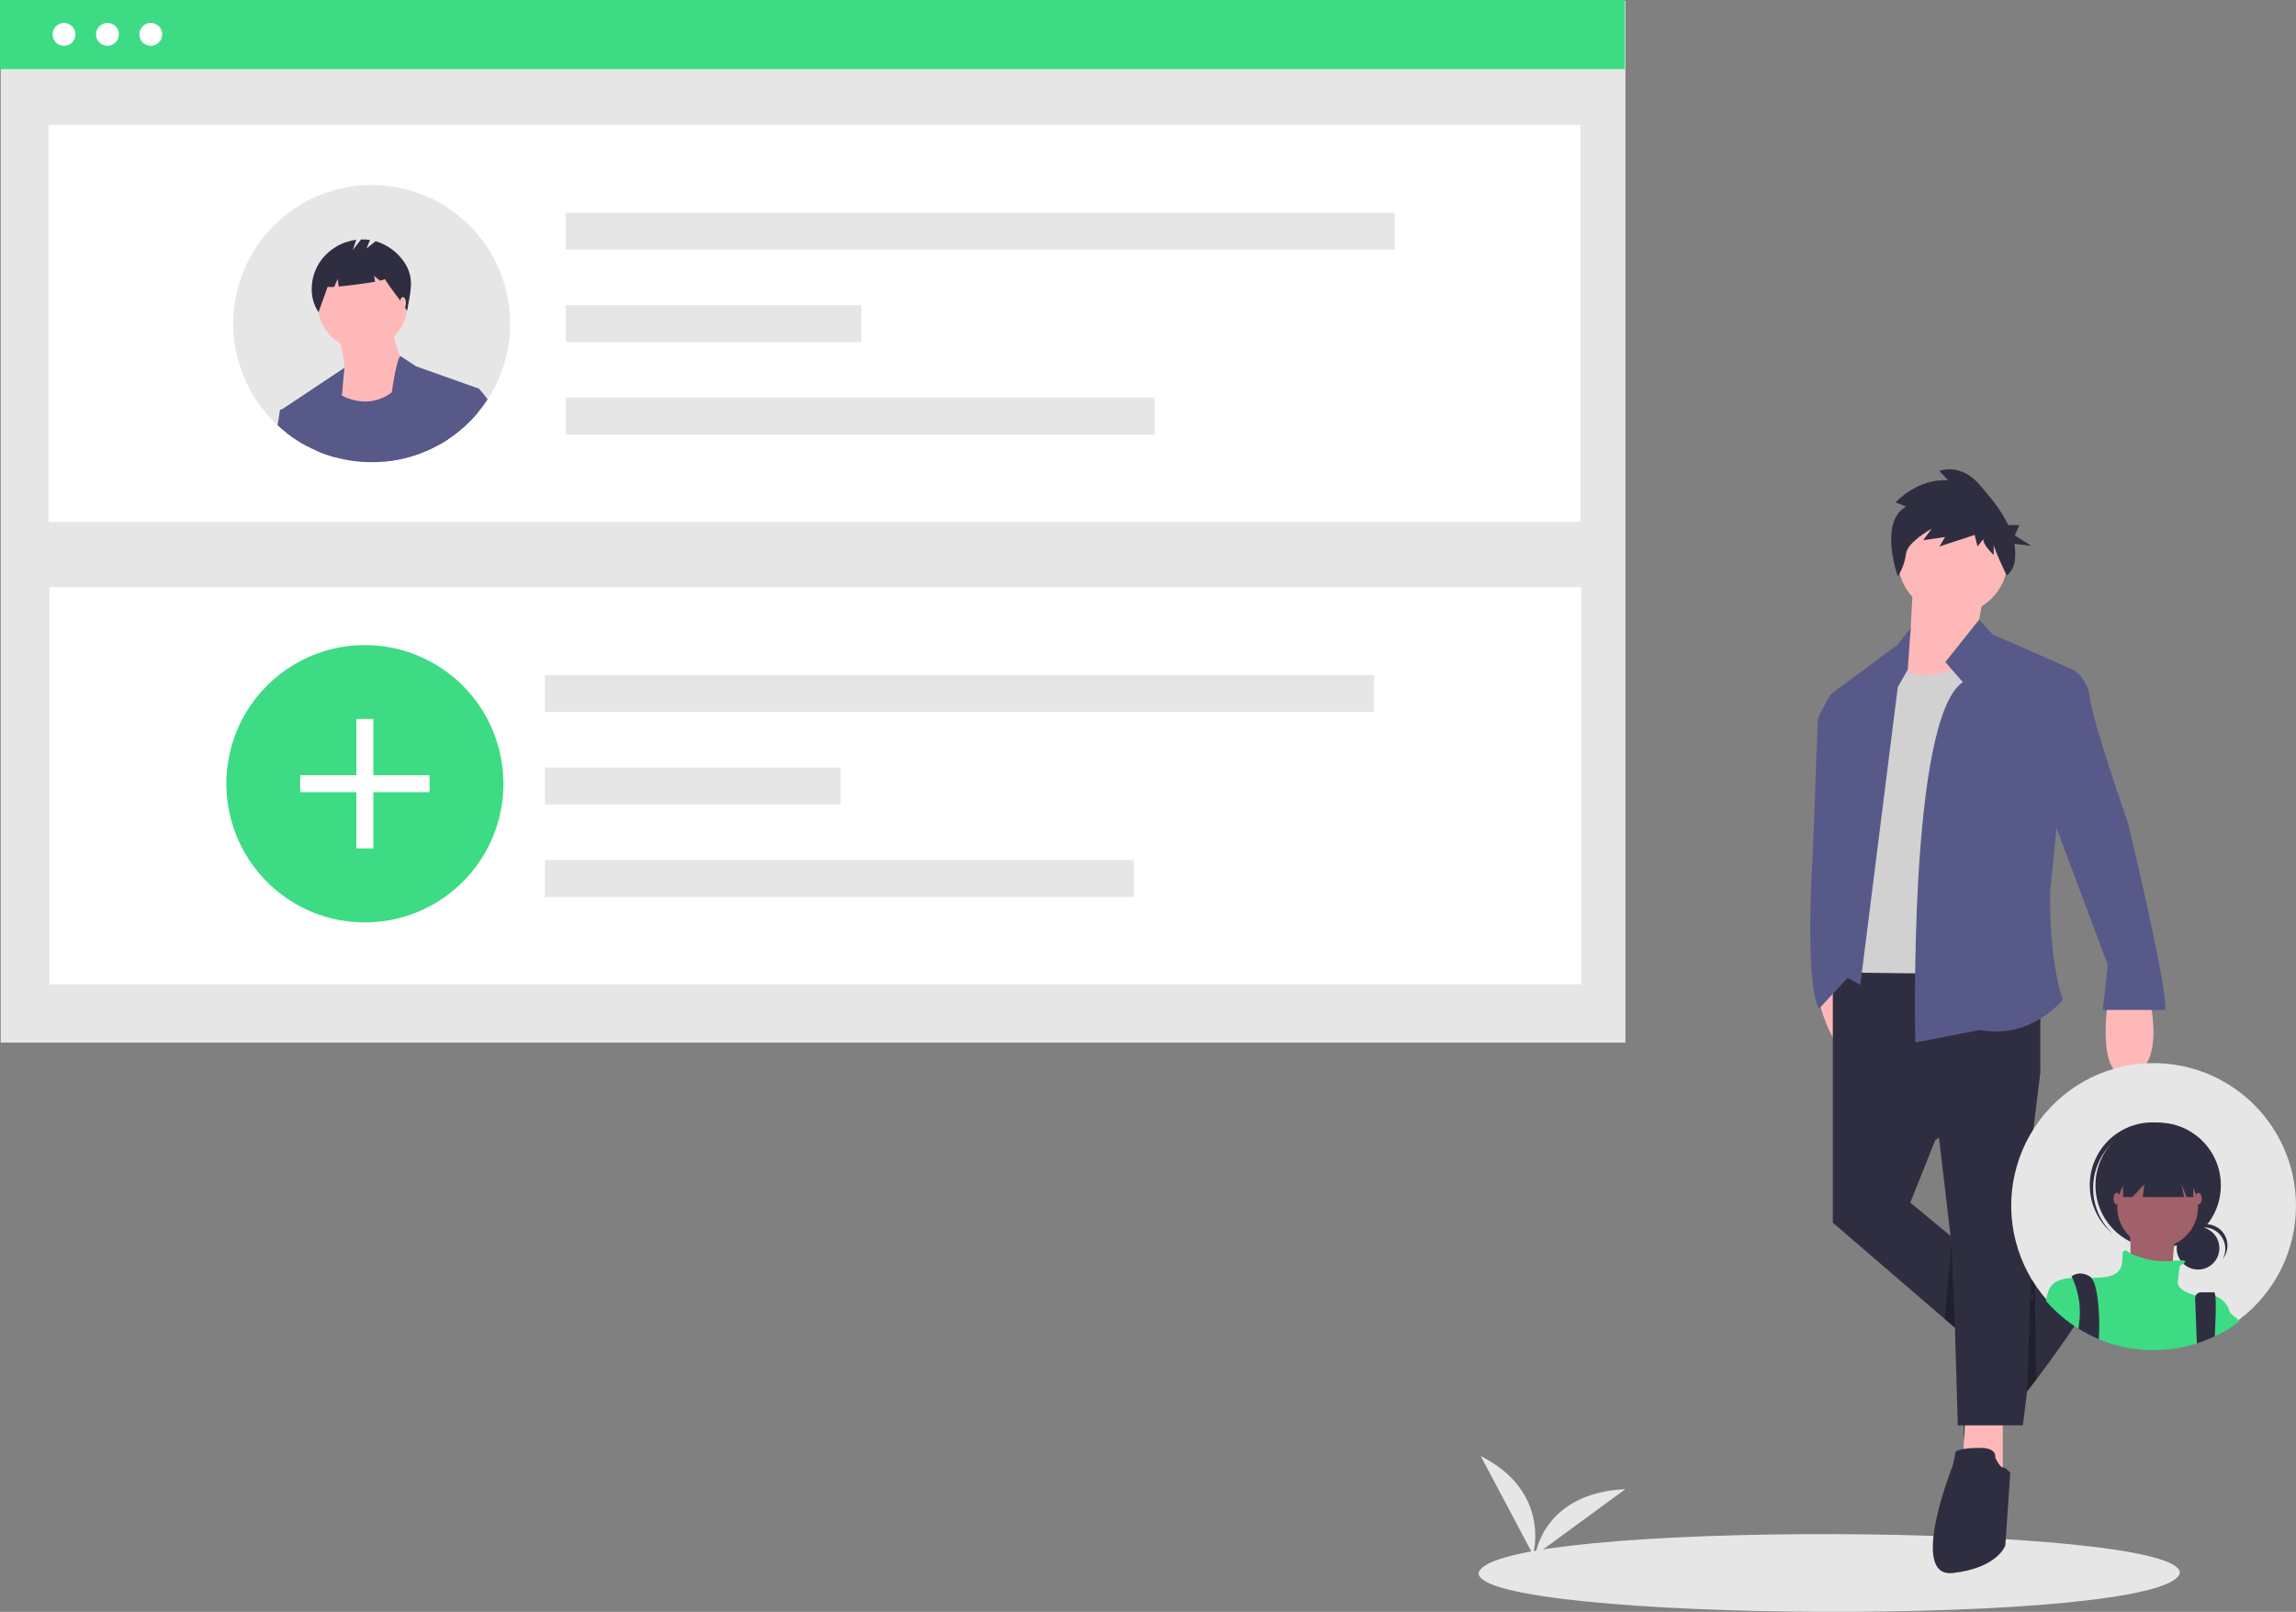 <svg width="567" height="398" viewBox="0 0 567 398" fill="none" xmlns="http://www.w3.org/2000/svg">
<rect x="0" y="0" width="567" height="398" fill="#808080" stroke="none"/>
<g clip-path="url(#clip0)">
<path d="M378.588 383.892C378.588 383.892 383.196 368.367 365.668 359.528L378.588 383.892Z" fill="#E6E6E6"/>
<path d="M379.163 383.974C379.163 383.974 380.991 368.653 401.406 367.692L379.163 383.974Z" fill="#E6E6E6"/>
<path d="M538.328 388.402C535.086 401.754 364.87 400.633 365.127 388.402C368.369 375.051 538.586 376.172 538.328 388.402Z" fill="#E6E6E6"/>
<path d="M58.774 38.112C60.292 38.112 61.522 36.88 61.522 35.361C61.522 33.841 60.292 32.609 58.774 32.609C57.256 32.609 56.025 33.841 56.025 35.361C56.025 36.88 57.256 38.112 58.774 38.112Z" fill="white"/>
<path d="M69.204 38.112C70.722 38.112 71.953 36.88 71.953 35.361C71.953 33.841 70.722 32.609 69.204 32.609C67.687 32.609 66.456 33.841 66.456 35.361C66.456 36.88 67.687 38.112 69.204 38.112Z" fill="white"/>
<path d="M79.636 38.112C81.154 38.112 82.385 36.88 82.385 35.361C82.385 33.841 81.154 32.609 79.636 32.609C78.118 32.609 76.888 33.841 76.888 35.361C76.888 36.88 78.118 38.112 79.636 38.112Z" fill="white"/>
<path d="M401.107 41.824H52.096V43.765H401.107V41.824Z" fill="white"/>
<path d="M502.006 320.443C502.006 320.443 499.986 313.591 503.277 315.826C506.569 318.062 516.149 321.419 512.697 326.795C509.246 332.171 488.587 361.889 485.247 356C483.392 352.731 489.855 325.001 489.855 325.001C489.855 325.001 494.452 323.938 495.11 325.001C495.769 326.065 502.006 320.443 502.006 320.443Z" fill="#2F2E41"/>
<path d="M472.367 145.557L471.749 156.678L463.724 172.744L490.27 171.509L488.418 154.824L489.652 148.027L472.367 145.557Z" fill="#FFB8B8"/>
<path d="M469.28 164.711C469.28 164.711 473.602 169.655 484.714 164.093L493.357 206.111L494.592 243.805L457.551 242.569L458.168 204.257L469.28 164.711Z" fill="#D1D1D1"/>
<path d="M448.574 244.706C448.574 244.706 452.562 264.318 460.019 259.567C467.475 254.815 458.411 241.047 458.411 241.047L448.574 244.706Z" fill="#FFB8B8"/>
<path d="M485.331 350.097L484.714 360.602L494.592 363.691V349.479L485.331 350.097Z" fill="#FFB8B8"/>
<path d="M452.612 240.103V301.897L487.801 332.177L496.444 317.346L471.75 296.954L477.923 281.506L503.852 264.821V240.721L452.612 240.103Z" fill="#2F2E41"/>
<path d="M478.54 278.415L482.244 309.93L483.479 351.947H499.53C499.53 351.947 505.085 314.871 498.913 305.602L503.851 264.823L498.913 248.757L478.54 278.415Z" fill="#2F2E41"/>
<path d="M492.74 359.984C492.74 359.984 493.358 357.512 489.036 357.512C484.715 357.512 482.863 358.13 482.863 358.748C482.718 359.789 482.512 360.821 482.245 361.838C482.245 361.838 471.136 389.645 482.245 388.409C493.355 387.173 495.21 381.613 495.21 381.613L496.444 363.693C496.444 363.693 495.21 362.18 494.592 362.319C493.975 362.458 492.74 359.984 492.74 359.984Z" fill="#2F2E41"/>
<path d="M482.245 151.737C489.746 151.737 495.827 145.65 495.827 138.142C495.827 130.634 489.746 124.547 482.245 124.547C474.744 124.547 468.663 130.634 468.663 138.142C468.663 145.65 474.744 151.737 482.245 151.737Z" fill="#FFB8B8"/>
<path d="M484.715 168.421L480.393 163.478L488.748 153.011L492.123 156.675L511.881 165.327L506.326 219.706C506.326 219.706 505.708 235.772 509.412 246.895C509.412 246.895 501.387 256.782 489.04 254.31L472.989 257.4C472.989 257.4 471.133 177.69 484.715 168.421Z" fill="#575A89"/>
<path d="M471.132 165.332L471.842 155.032L468.664 159.151L451.995 171.51L453.847 240.102L459.402 243.192L468.663 169.66L471.132 165.332Z" fill="#575A89"/>
<path d="M456.316 170.893L451.995 171.511C451.995 171.511 448.908 177.071 448.908 177.69C448.908 178.31 447.673 210.441 447.673 210.441C447.673 210.441 445.513 242.884 449.217 249.063L460.146 237.293L456.316 226.508V170.893Z" fill="#575A89"/>
<path opacity="0.3" d="M481.92 307.164L482.771 327.848L480.204 325.637L481.92 307.164Z" fill="black"/>
<path opacity="0.3" d="M502.444 315.416L501.543 315.863L500.577 343.572L502.809 340.698L502.444 315.416Z" fill="black"/>
<path d="M520.52 247.518C520.52 247.518 517.434 267.295 526.075 265.438C534.717 263.582 531.014 247.518 531.014 247.518H520.52Z" fill="#FFB8B8"/>
<path d="M506.321 165.332H511.876C511.876 165.332 515.58 167.185 516.198 172.747C516.815 178.308 525.458 203.026 525.458 203.026C525.458 203.026 535.335 243.81 534.718 249.372H519.284L520.519 238.251L503.851 193.759L506.321 165.332Z" fill="#575A89"/>
<path d="M470.692 125.082L468.104 124.045C468.104 124.045 473.518 118.079 481.049 118.598L478.931 116.263C478.931 116.263 484.107 114.188 488.817 119.635C491.291 122.499 494.155 125.865 495.94 129.656H498.713L497.556 132.206L501.606 134.757L497.449 134.299C497.697 135.697 497.735 137.124 497.562 138.532C497.384 139.941 496.666 141.225 495.56 142.113V142.113C495.56 142.113 492.349 135.46 492.349 134.423V137.017C492.349 137.017 489.761 134.682 489.761 133.126L488.348 134.942L487.642 132.088L478.931 134.942L480.343 132.607L474.93 133.385L477.048 130.532C477.048 130.532 470.928 133.904 470.693 136.757C470.43 138.735 469.738 140.632 468.666 142.314C468.666 142.314 463.866 128.973 470.692 125.082Z" fill="#2F2E41"/>
<path d="M401.405 0.227H0.171V257.442H401.405V0.227Z" fill="#E6E6E6"/>
<path d="M401.234 0H0V17.062H401.234V0Z" fill="#3DDC84"/>
<path d="M390.264 30.825H11.976V128.877H390.264V30.825Z" fill="white"/>
<path d="M390.503 144.99H12.215V243.043H390.503V144.99Z" fill="white"/>
<path d="M344.449 52.516H139.719V61.649H344.449V52.516Z" fill="#E6E6E6"/>
<path d="M212.714 75.349H139.719V84.482H212.714V75.349Z" fill="#E6E6E6"/>
<path d="M285.14 98.182H139.719V107.315H285.14V98.182Z" fill="#E6E6E6"/>
<path d="M125.984 79.896C125.995 86.541 124.062 93.044 120.425 98.603C119.662 99.775 118.827 100.898 117.924 101.965C115.805 104.477 113.337 106.672 110.595 108.483C109.85 108.977 109.084 109.441 108.297 109.873C104.199 112.141 99.677 113.535 95.014 113.967C93.954 114.071 92.877 114.12 91.79 114.12C88.811 114.123 85.844 113.735 82.966 112.965C81.335 112.536 79.739 111.981 78.193 111.306C77.403 110.965 76.63 110.593 75.876 110.192C74.061 109.238 72.337 108.12 70.725 106.853C69.975 106.268 69.252 105.652 68.556 105.005C64.39 101.143 61.251 96.303 59.422 90.922C57.592 85.541 57.13 79.789 58.078 74.184C59.026 68.58 61.353 63.301 64.849 58.822C68.346 54.343 72.901 50.807 78.105 48.532C83.309 46.257 88.996 45.315 94.655 45.791C100.313 46.267 105.764 48.146 110.516 51.259C115.267 54.372 119.169 58.62 121.869 63.62C124.57 68.62 125.984 74.214 125.983 79.898L125.984 79.896Z" fill="#E6E6E6"/>
<path d="M83.503 82.988C83.503 82.988 86.616 91.644 84.197 96.489C81.779 101.334 88.002 106.875 88.002 106.875C88.002 106.875 104.257 98.566 102.182 94.412C100.106 90.257 96.648 84.718 97.34 81.257L83.503 82.988Z" fill="#FFB8B8"/>
<path d="M89.556 86.276C95.668 86.276 100.623 81.317 100.623 75.198C100.623 69.08 95.668 64.12 89.556 64.12C83.443 64.12 78.488 69.08 78.488 75.198C78.488 81.317 83.443 86.276 89.556 86.276Z" fill="#FFB8B8"/>
<path d="M82.966 112.963C81.334 112.534 79.739 111.979 78.192 111.304L78.489 102.895L81.601 95.968C82.301 96.517 83.049 97 83.838 97.411C84.027 97.514 84.216 97.613 84.426 97.712C87.345 99.124 92.113 100.366 96.735 96.903C98.433 95.58 99.875 93.956 100.988 92.112L109.618 97.007L110.071 102.311L110.596 108.482C109.851 108.977 109.085 109.44 108.297 109.872C104.2 112.14 99.677 113.535 95.015 113.966C93.955 114.07 92.877 114.119 91.79 114.119C88.811 114.122 85.844 113.733 82.966 112.963Z" fill="#575A89"/>
<path d="M85.09 90.787V90.8L84.654 95.321L84.425 97.712L84.089 101.268L82.966 112.963C81.335 112.534 79.739 111.98 78.193 111.304C77.403 110.963 76.63 110.591 75.876 110.19C74.061 109.236 72.337 108.118 70.725 106.851L69.495 101.164L69.589 101.101L85.09 90.787Z" fill="#575A89"/>
<path d="M108.296 109.871C104.199 112.139 99.676 113.533 95.014 113.965C95.266 109.758 95.634 105.695 96.051 102.077C96.266 100.221 96.493 98.486 96.733 96.903C97.483 91.82 98.291 88.368 98.871 87.901L102.696 90.428L118.26 95.966L117.923 101.962C115.805 104.474 113.337 106.669 110.595 108.48C109.85 108.976 109.084 109.44 108.296 109.871Z" fill="#575A89"/>
<path d="M70.726 106.851C69.976 106.266 69.253 105.65 68.557 105.003L69.149 101.165L69.591 101.101L71.571 100.818L75.878 110.19C74.063 109.236 72.339 108.118 70.728 106.851H70.726Z" fill="#575A89"/>
<path d="M120.425 98.603C119.663 99.775 118.827 100.898 117.924 101.965C115.805 104.477 113.338 106.672 110.596 108.482C109.851 108.977 109.084 109.44 108.297 109.872L107.889 108.088L110.071 102.312L112.729 95.278L118.261 95.973C119.028 96.811 119.75 97.689 120.425 98.603V98.603Z" fill="#575A89"/>
<path d="M100.11 65.179C98.437 62.459 95.818 60.455 92.757 59.551L90.509 61.352L91.383 59.252C90.648 59.14 89.903 59.098 89.16 59.126L87.137 61.729L87.975 59.215C86.219 59.433 84.528 60.013 83.007 60.919C81.487 61.824 80.17 63.035 79.141 64.475C76.566 68.191 76.131 73.36 78.664 77.105C79.358 74.966 80.203 72.96 80.899 70.821C81.445 70.896 81.999 70.898 82.546 70.829L83.392 68.853L83.628 70.745C86.25 70.516 90.139 70.015 92.624 69.555L92.382 68.102L93.828 69.308C94.59 69.132 95.042 68.973 95.004 68.852C96.853 71.835 98.684 73.74 100.533 76.722C101.233 72.517 102.471 69.018 100.11 65.179Z" fill="#2F2E41"/>
<path d="M99.497 76.351C99.911 76.351 100.247 75.679 100.247 74.851C100.247 74.022 99.911 73.351 99.497 73.351C99.084 73.351 98.748 74.022 98.748 74.851C98.748 75.679 99.084 76.351 99.497 76.351Z" fill="#FFB8B8"/>
<path d="M124.321 193.514C124.332 200.164 122.398 206.671 118.758 212.234C117.995 213.407 117.159 214.531 116.255 215.599C114.135 218.112 111.665 220.309 108.922 222.121C108.176 222.615 107.409 223.079 106.621 223.511C102.52 225.781 97.995 227.176 93.329 227.608C92.268 227.712 91.19 227.761 90.103 227.761C87.121 227.764 84.153 227.375 81.273 226.605C79.64 226.176 78.043 225.621 76.496 224.945C75.706 224.603 74.933 224.232 74.178 223.83C72.362 222.876 70.636 221.757 69.024 220.488C68.273 219.904 67.55 219.288 66.853 218.64C62.686 214.774 59.546 209.931 57.717 204.548C55.887 199.164 55.426 193.409 56.375 187.802C57.324 182.195 59.652 176.913 63.151 172.432C66.649 167.951 71.207 164.413 76.413 162.137C81.62 159.861 87.31 158.918 92.972 159.394C98.633 159.87 104.087 161.75 108.841 164.864C113.595 167.977 117.499 172.227 120.202 177.229C122.904 182.231 124.32 187.828 124.321 193.514Z" fill="#3DDC84"/>
<path d="M92.202 177.527H88.008V209.493H92.202V177.527Z" fill="white"/>
<path d="M106.072 195.61V191.411H74.137V195.61H106.072Z" fill="white"/>
<path d="M339.316 166.681H134.586V175.814H339.316V166.681Z" fill="#E6E6E6"/>
<path d="M207.582 189.514H134.586V198.647H207.582V189.514Z" fill="#E6E6E6"/>
<path d="M280.007 212.347H134.586V221.48H280.007V212.347Z" fill="#E6E6E6"/>
<path d="M567 297.706C567.002 303.135 565.748 308.491 563.337 313.354C560.926 318.217 557.422 322.455 553.102 325.737C552.475 326.214 551.834 326.67 551.177 327.107C551.009 327.219 550.84 327.327 550.672 327.43C550.06 327.823 549.439 328.188 548.808 328.534C548.555 328.674 548.303 328.81 548.05 328.941C547.999 328.969 547.952 328.992 547.901 329.015C547.578 329.183 547.256 329.348 546.929 329.502C545.5 330.186 544.025 330.77 542.515 331.251C540.121 332.013 537.653 332.515 535.152 332.747C534.058 332.85 532.952 332.901 531.835 332.901C528.771 332.904 525.721 332.505 522.762 331.713C521.243 331.314 519.753 330.809 518.305 330.203C518.155 330.139 518.001 330.076 517.851 330.013C517.141 329.704 516.445 329.372 515.763 329.017L515.469 328.863C514.726 328.475 514.001 328.06 513.292 327.619C512.213 326.946 511.171 326.216 510.171 325.43C509.662 325.037 509.167 324.626 508.685 324.196C508.433 323.981 508.185 323.753 507.942 323.532C506.997 322.654 506.101 321.726 505.256 320.751C504.919 320.363 504.592 319.97 504.275 319.568C500.789 315.166 498.407 309.992 497.327 304.48C496.246 298.968 496.5 293.277 498.066 287.883C499.631 282.489 502.464 277.549 506.327 273.474C510.19 269.4 514.971 266.31 520.271 264.463C525.571 262.616 531.235 262.065 536.791 262.857C542.346 263.648 547.632 265.76 552.206 269.014C556.781 272.268 560.51 276.57 563.084 281.562C565.658 286.553 567 292.089 567 297.706H567Z" fill="#E6E6E6"/>
<path d="M542.808 313.476C545.719 313.476 548.078 311.114 548.078 308.2C548.078 305.287 545.719 302.925 542.808 302.925C539.898 302.925 537.538 305.287 537.538 308.2C537.538 311.114 539.898 313.476 542.808 313.476Z" fill="#2F2E41"/>
<path d="M544.278 303.071C545.19 303.071 546.086 303.308 546.879 303.758C547.673 304.209 548.336 304.858 548.803 305.642C549.271 306.426 549.527 307.318 549.547 308.231C549.567 309.144 549.35 310.046 548.917 310.85C549.374 310.278 549.707 309.616 549.894 308.908C550.081 308.2 550.119 307.461 550.006 306.737C549.892 306.014 549.629 305.322 549.233 304.706C548.837 304.09 548.318 303.563 547.707 303.159C547.097 302.755 546.409 302.482 545.688 302.359C544.967 302.236 544.228 302.264 543.518 302.442C542.808 302.621 542.143 302.945 541.566 303.395C540.988 303.845 540.51 304.41 540.163 305.055C540.656 304.435 541.282 303.935 541.994 303.592C542.707 303.248 543.487 303.07 544.278 303.071H544.278Z" fill="#2F2E41"/>
<path d="M532.96 308.189C541.511 308.189 548.442 301.251 548.442 292.692C548.442 284.134 541.511 277.196 532.96 277.196C524.41 277.196 517.479 284.134 517.479 292.692C517.479 301.251 524.41 308.189 532.96 308.189Z" fill="#2F2E41"/>
<path d="M520.81 283.078C523.477 280.075 527.206 278.227 531.209 277.923C535.212 277.62 539.177 278.886 542.265 281.453C542.139 281.332 542.013 281.211 541.882 281.094C540.364 279.733 538.593 278.685 536.669 278.01C534.746 277.336 532.708 277.049 530.673 277.165C528.638 277.28 526.647 277.797 524.812 278.685C522.977 279.573 521.335 280.816 519.981 282.34C518.627 283.865 517.587 285.642 516.921 287.57C516.255 289.498 515.975 291.539 516.099 293.575C516.222 295.611 516.746 297.603 517.64 299.436C518.535 301.269 519.782 302.908 521.31 304.257C521.441 304.374 521.577 304.485 521.711 304.596C518.802 301.827 517.083 298.034 516.915 294.019C516.746 290.004 518.143 286.081 520.81 283.078H520.81Z" fill="#2F2E41"/>
<path d="M532.828 308.058C538.335 308.058 542.799 303.589 542.799 298.077C542.799 292.565 538.335 288.096 532.828 288.096C527.322 288.096 522.857 292.565 522.857 298.077C522.857 303.589 527.322 308.058 532.828 308.058Z" fill="#A0616A"/>
<path d="M525.743 301.229C525.743 301.229 527.055 313.311 524.956 314.624C522.857 315.937 537.027 317.776 537.027 317.776C537.027 317.776 534.927 304.643 540.175 301.229L525.743 301.229Z" fill="#A0616A"/>
<path d="M550.672 324.081V327.897C550.059 328.29 549.438 328.655 548.808 329.001C548.555 329.141 548.303 329.277 548.05 329.408V329.482H547.901C547.578 329.65 547.256 329.814 546.929 329.969C545.499 330.653 544.024 331.237 542.514 331.718C540.12 332.48 537.652 332.982 535.151 333.214C534.057 333.317 532.951 333.368 531.834 333.368C528.771 333.371 525.72 332.972 522.761 332.18C521.242 331.781 519.753 331.276 518.304 330.669C518.154 330.606 518 330.543 517.851 330.48C517.141 330.171 516.445 329.839 515.762 329.484L515.468 329.33C514.726 328.942 514 328.527 513.291 328.086C512.212 327.413 511.17 326.683 510.17 325.897C509.661 325.504 509.166 325.093 508.684 324.663C508.432 324.447 508.184 324.22 507.941 323.998C506.997 323.121 506.1 322.193 505.255 321.218C505.366 320.425 505.551 319.644 505.806 318.885L505.811 318.881C505.883 318.682 505.967 318.488 506.064 318.3C507.194 316.182 509.235 315.658 511.777 315.546C513.207 315.483 514.791 315.551 516.468 315.532C517.352 315.528 518.262 315.495 519.183 315.411C524.957 314.887 523.906 311.473 524.169 309.635C524.426 307.854 526.029 309.397 526.136 309.499L526.141 309.504C529.409 311.036 533.025 311.672 536.619 311.346H536.624C537.239 311.268 537.858 311.221 538.478 311.206C540.104 311.187 539.749 311.655 539.193 312.038C538.919 312.218 538.633 312.378 538.338 312.52C538.338 312.52 538.077 314.096 537.815 316.462C537.562 318.725 541.893 319.787 542.253 319.866C542.26 319.871 542.268 319.875 542.276 319.876C543.858 319.464 545.524 319.506 547.084 319.997C547.974 320.325 548.768 320.87 549.395 321.583C550.021 322.296 550.46 323.154 550.672 324.079V324.081Z" fill="#3DDC84"/>
<path d="M518.365 329.482C518.352 329.908 518.328 330.304 518.302 330.67C518.153 330.607 517.999 330.544 517.849 330.481C517.139 330.172 516.443 329.84 515.761 329.485L515.467 329.331C514.724 328.943 513.998 328.528 513.29 328.087C513.311 327.714 513.352 327.342 513.411 326.974C513.978 323.088 513.41 319.12 511.776 315.549C511.65 315.292 511.575 315.152 511.575 315.152C511.575 315.152 513.411 313.576 516.032 315.152C516.198 315.255 516.344 315.384 516.467 315.536C518.206 317.595 518.547 325.021 518.365 329.482Z" fill="#2F2E41"/>
<path d="M546.953 329.482C546.948 329.641 546.939 329.805 546.929 329.969C545.5 330.653 544.024 331.237 542.514 331.718L542.425 329.482L542.089 320.607C542.075 320.35 542.132 320.095 542.252 319.868C542.373 319.633 542.556 319.436 542.781 319.298C543.007 319.16 543.266 319.088 543.53 319.088H546.735C546.894 319.088 547.006 319.411 547.081 319.996C547.285 321.621 547.186 325.255 546.953 329.482Z" fill="#2F2E41"/>
<path d="M524.301 285.601V295.584H526.61L529.548 292.433L529.155 295.584H539.362L538.731 292.433L539.993 295.584H541.621V285.601H524.301Z" fill="#2F2E41"/>
<path d="M522.727 297.421C523.161 297.421 523.514 296.774 523.514 295.976C523.514 295.178 523.161 294.532 522.727 294.532C522.292 294.532 521.939 295.178 521.939 295.976C521.939 296.774 522.292 297.421 522.727 297.421Z" fill="#A0616A"/>
<path d="M542.932 297.421C543.366 297.421 543.719 296.774 543.719 295.976C543.719 295.178 543.366 294.532 542.932 294.532C542.497 294.532 542.145 295.178 542.145 295.976C542.145 296.774 542.497 297.421 542.932 297.421Z" fill="#A0616A"/>
<path d="M553.1 326.204C552.474 326.681 551.832 327.138 551.175 327.575C551.007 327.687 550.839 327.795 550.67 327.898C550.058 328.291 549.437 328.656 548.806 329.001C548.554 329.142 548.301 329.277 548.049 329.408V321.978C548.049 321.978 549.063 322.787 550.67 324.134C551.376 324.727 552.199 325.428 553.1 326.204Z" fill="#3DDC84"/>
<path d="M26.537 11.31C28.094 11.31 29.356 10.046 29.356 8.488C29.356 6.929 28.094 5.665 26.537 5.665C24.979 5.665 23.717 6.929 23.717 8.488C23.717 10.046 24.979 11.31 26.537 11.31Z" fill="white"/>
<path d="M37.24 11.31C38.797 11.31 40.059 10.046 40.059 8.488C40.059 6.929 38.797 5.665 37.24 5.665C35.682 5.665 34.42 6.929 34.42 8.488C34.42 10.046 35.682 11.31 37.24 11.31Z" fill="white"/>
<path d="M15.806 11.31C17.363 11.31 18.626 10.046 18.626 8.488C18.626 6.929 17.363 5.665 15.806 5.665C14.249 5.665 12.986 6.929 12.986 8.488C12.986 10.046 14.249 11.31 15.806 11.31Z" fill="white"/>
</g>
<defs>
<clipPath id="clip0">
<rect width="567" height="398" fill="white"/>
</clipPath>
</defs>
</svg>
